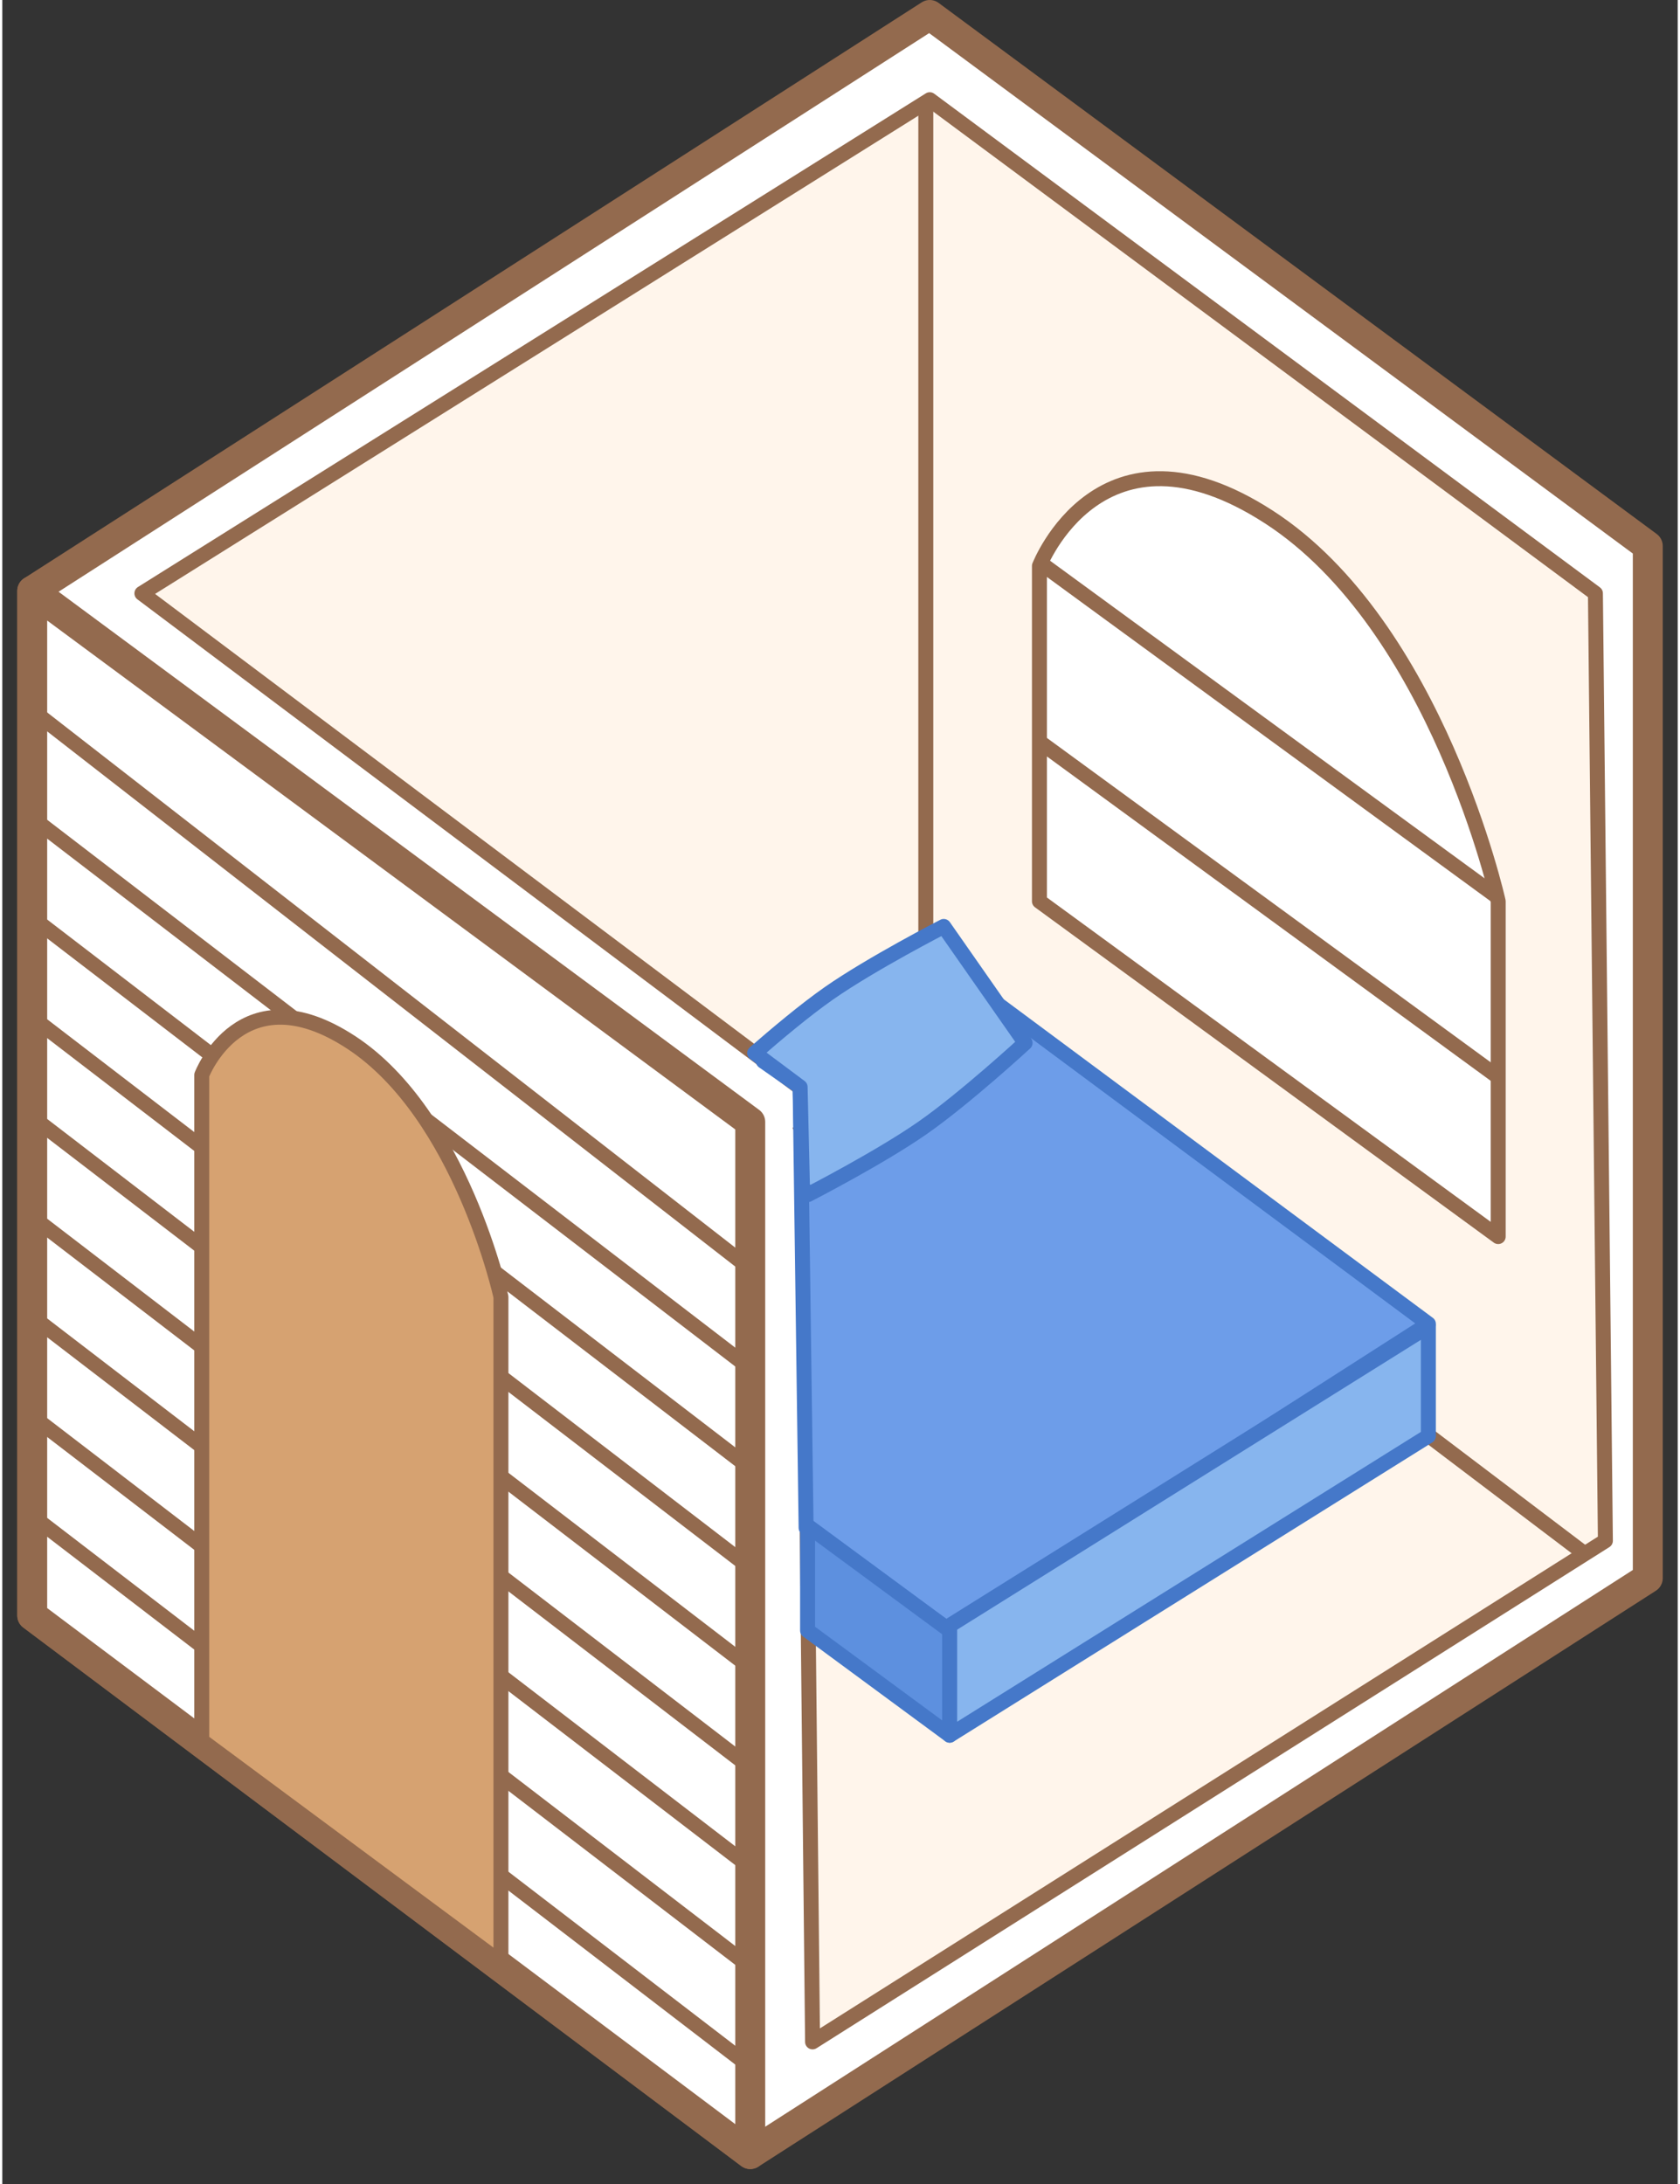 <svg width="1em" height="1.3em" class="w-full h-full z-0" viewBox="0 0 56 73" fill="none"
    xmlns="http://www.w3.org/2000/svg">
    <rect x="0" y="0" width="56" height="73" fill="#333333" stroke="none"/>
    <path d="m31 .5 24 17.75v34.5L25 72 1 54V19.75L31 .5Z" fill="#fff" stroke="#936A4E" stroke-linejoin="round"></path>
    <path d="M26.75 36.417 4.666 19.833 31 3.333l22.25 16.5.333 31.667-26.5 16.75-.333-31.833Z" fill="#FFF5EB"
        stroke="#936A4E" stroke-width=".5" stroke-linejoin="round"></path>
    <path d="M34.666 18.916v11.209L50 41.333V30.125s-2.045-9.21-7.667-12.846c-5.622-3.636-7.666 1.637-7.666 1.637Z"
        fill="#fff" stroke="#936A4E" stroke-width=".5" stroke-linejoin="round"></path>
    <path d="M34.666 24.792 50 36M34.666 18.792 50 30m-23.466 7.917 4.667-2.667m-.333-31.917V35.25l22 16.667"
        stroke="#936A4E" stroke-width=".5" stroke-linejoin="round"></path>
    <path d="M1 54V19.75L25 37.5V72L1 54Z" fill="#fff" stroke="#936A4E" stroke-linejoin="round"></path>
    <path
        d="m1 50.667 24.333 18.666M1 47.333 25.333 66M1 44l24.333 18.667M1 40.667l24.333 18.666M1 37.333 25.333 56M1 34l24.333 18.667M1 30.667l24.333 18.666M1 27.333 25.333 46m-24-22 24 18.667"
        stroke="#936A4E" stroke-width=".5" stroke-linejoin="round"></path>
    <path d="M6.667 35.93v22.25l10 7.416v-22.25s-1.334-6.093-5-8.5c-3.667-2.406-5 1.084-5 1.084Z" fill="#D6A271"
        stroke="#936A4E" stroke-width=".5" stroke-linejoin="round"></path>
    <path d="M47.667 44.25 31.167 32l-5.729 3.472 1.229.861.2 14.736 4.8 3.431 16-10.25Z" fill="#6D9DE9"
        stroke="#4578C9" stroke-width=".5" stroke-linejoin="round"></path>
    <path
        d="m34.187 34.86-2.72-3.894s-2.415 1.241-3.838 2.235c-.798.558-1.776 1.381-2.482 1.997l1.52 1.135.078 3.333.184.264s2.415-1.241 3.838-2.236c1.424-.994 3.42-2.834 3.42-2.834Z"
        fill="#87B5EE" stroke="#4578C9" stroke-width=".5" stroke-linecap="round" stroke-linejoin="round"></path>
    <path d="m31.666 58-4.75-3.5V51l4.75 3.5V58Z" fill="#5D90DF" stroke="#4578C9" stroke-width=".5"
        stroke-linejoin="round"></path>
    <path d="m47.666 48-16 10v-3.667l16-10V48Z" fill="#87B5EE" stroke="#4578C9" stroke-width=".5"
        stroke-linejoin="round"></path>
</svg>